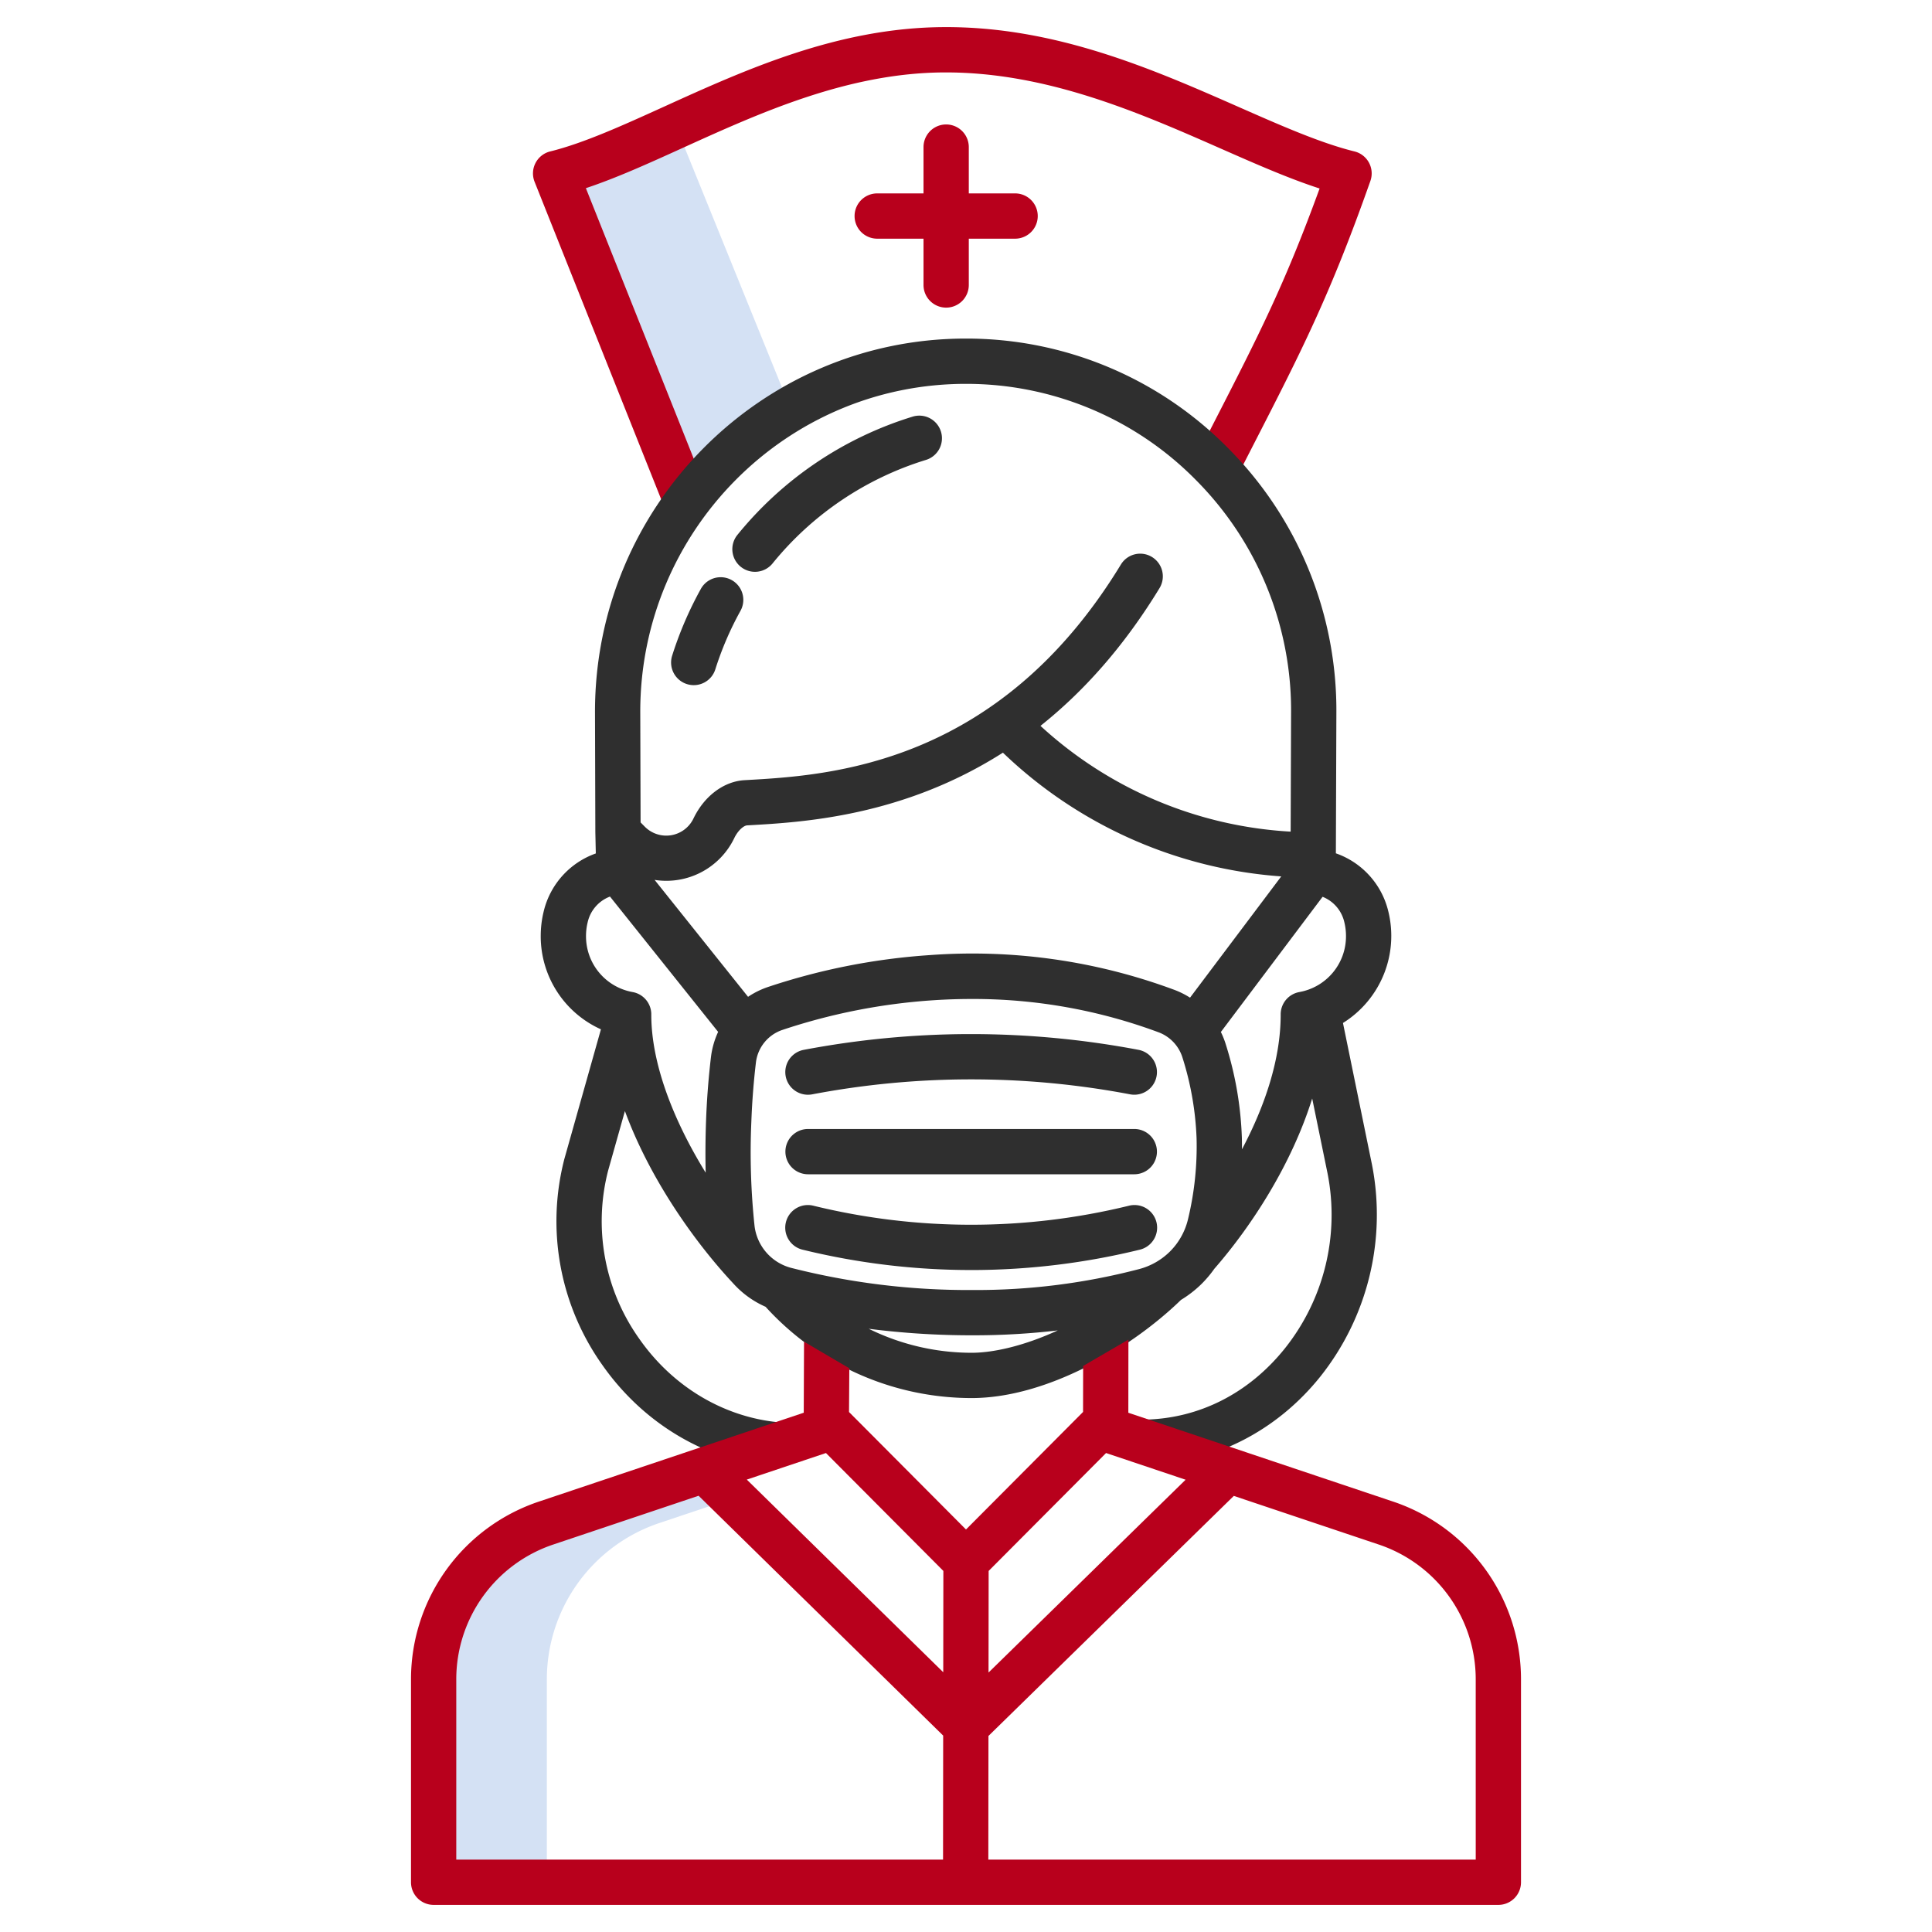 <svg id="Layer_1" height="512" viewBox="0 0 512 512" width="512" xmlns="http://www.w3.org/2000/svg" data-name="Layer 1"><path d="m179.13 33.42c-11.66 5.291-22.33 10.18-31.89 12.53l33.811 83.35 28.7-20.395z" fill="#d4e1f4"/><path d="m144.85 403.58a43.69 43.69 0 0 0 -29.93 41.34v53.9h30v-53.9a43.69 43.69 0 0 1 29.93-41.34l19.511-6.549-7.651-7.5z" fill="#d4e1f4"/><g fill="#2f2f2f"><path d="m214.137 290.115a6.036 6.036 0 0 0 1.127-.107 225.641 225.641 0 0 1 84.219 0 6 6 0 0 0 2.241-11.789 238.247 238.247 0 0 0 -44.356-4.175c-.339 0-.68 0-1.017 0a238.237 238.237 0 0 0 -43.328 4.173 6 6 0 0 0 1.114 11.9z"/><path d="m214.144 311.194h86.456a6 6 0 0 0 0-12h-86.46a6 6 0 1 0 0 12z"/><path d="m302.029 331.186a6 6 0 1 0 -2.851-11.656 175.869 175.869 0 0 1 -83.609 0 6 6 0 1 0 -2.851 11.656 188.1 188.1 0 0 0 44.66 5.385h1.048a188.117 188.117 0 0 0 43.603-5.385z"/><path d="m182.042 181.291a5.994 5.994 0 0 0 7.528-3.915 84.694 84.694 0 0 1 6.665-15.5 6 6 0 1 0 -10.5-5.814 96.79 96.79 0 0 0 -7.61 17.7 6 6 0 0 0 3.917 7.529z"/><path d="m196.286 150.186a6 6 0 0 0 8.443-.861 84.194 84.194 0 0 1 40.628-27.433 6 6 0 1 0 -3.523-11.471 96.156 96.156 0 0 0 -46.408 31.323 6 6 0 0 0 .86 8.442z"/></g><path d="m250.094 7.186c-28.012.144-52.53 11.275-74.16 21.1-10.953 4.973-21.3 9.669-30.125 11.845a6 6 0 0 0 -4.137 8.048l34.543 86.636 11.146-4.445-32.1-80.506c8.06-2.673 16.651-6.574 25.632-10.651 20.537-9.324 43.814-19.892 69.262-20.022h.52c26.98 0 51.428 10.758 73.011 20.257 9.133 4.02 17.868 7.864 26.021 10.506-9.3 25.555-16.23 39.075-28.14 62.293-1.448 2.824-2.966 5.784-4.566 8.917l10.687 5.457c1.6-3.126 3.111-6.079 4.557-8.9 12.615-24.595 20.231-39.441 30.923-69.77a6 6 0 0 0 -4.222-7.821c-8.9-2.194-19.358-6.795-30.426-11.667-22.82-10.047-48.703-21.463-78.426-21.277z" fill="#b8001c"/><path d="m250.741 81.524a6 6 0 0 0 6-6v-12.271h12.272a6 6 0 0 0 0-12h-12.272v-12.271a6 6 0 1 0 -12 0v12.271h-12.27a6 6 0 0 0 0 12h12.27v12.271a6 6 0 0 0 6 6z" fill="#b8001c"/><path d="m355.9 271.1a27.2 27.2 0 0 0 12.036-29.5 21.617 21.617 0 0 0 -13.916-15.46l.132-36.927a98.5 98.5 0 0 0 -28.786-70.543 97.272 97.272 0 0 0 -69.449-28.945c-54.169 0-98.238 44.357-98.238 98.9l.093 31.823v.116l.125 5.61a21.616 21.616 0 0 0 -13.829 15.426 27.373 27.373 0 0 0 -.77 6.45 27.031 27.031 0 0 0 15.955 24.729l-9.688 34.347a65.791 65.791 0 0 0 10.12 54.694c10.974 15.617 27.755 25.491 46.04 27.09l1.045-11.954c-14.749-1.29-28.332-9.322-37.267-22.036a53.774 53.774 0 0 1 -8.362-44.632l4.469-15.847c6.482 17.671 18.195 34.42 28.716 45.687a25 25 0 0 0 8.559 6.182 73.763 73.763 0 0 0 54.591 24.19c19.862 0 42.137-13.035 55.493-26.009a29.863 29.863 0 0 0 5.467-4.248 29.927 29.927 0 0 0 3.372-4c10.043-11.509 20.556-27.88 25.937-45.131l4.073 19.869a56.784 56.784 0 0 1 -11.28 46.319c-9.52 11.908-22.707 18.624-37.131 18.91l.239 12c17.788-.354 34.651-8.888 46.265-23.415a68.912 68.912 0 0 0 13.664-56.227zm-99.988-169.374a85.355 85.355 0 0 1 60.938 25.405 86.588 86.588 0 0 1 25.3 62.025l-.112 31.235a106.705 106.705 0 0 1 -66.3-28.03c11.048-8.788 21.855-20.59 31.544-36.493a6.009 6.009 0 0 0 -2.182-8.368 5.983 5.983 0 0 0 -8.038 2.082c-32.483 53.388-77.454 55.918-99.4 57.151l-.332.019c-5.511.31-10.707 4.21-13.562 10.177a8 8 0 0 1 -13.012 2.022l-.994-1-.086-29.343c-.002-47.908 38.684-86.882 86.236-86.882zm-67.5 178.406c-.658 5.58-1.1 11.253-1.3 16.86-.176 4.843-.2 9.388-.1 13.778-8.313-13.46-14.413-28.6-14.413-41.83v-.126a6 6 0 0 0 -4.958-5.909 15 15 0 0 1 -12.341-14.856 15.225 15.225 0 0 1 .431-3.613 9.528 9.528 0 0 1 5.923-6.837l28.659 35.862a22.125 22.125 0 0 0 -1.899 6.671zm69.064 78.368a61.731 61.731 0 0 1 -27.244-6.359 215.032 215.032 0 0 0 27.405 1.727h.17a191.121 191.121 0 0 0 22.51-1.294c-8.702 4.003-16.867 5.926-22.841 5.926zm57.375-35.461a17.936 17.936 0 0 1 -4.851 8.671 18.131 18.131 0 0 1 -8.191 4.629 170.346 170.346 0 0 1 -44 5.529h-.16a190.11 190.11 0 0 1 -47.985-5.868 13.113 13.113 0 0 1 -9.711-11.19 185.327 185.327 0 0 1 -.846-27.386c.192-5.283.6-10.629 1.225-15.888a10.4 10.4 0 0 1 7.022-8.6 159.128 159.128 0 0 1 39.982-7.86c3.536-.231 6.94-.337 10.22-.337a140.928 140.928 0 0 1 49.383 8.794 10.469 10.469 0 0 1 6.442 6.775 80.559 80.559 0 0 1 3.724 21.365 82.145 82.145 0 0 1 -2.254 21.366zm.52-58.648a22.177 22.177 0 0 0 -4.35-2.143 153.553 153.553 0 0 0 -64.468-9.147 171.15 171.15 0 0 0 -43 8.451 22.209 22.209 0 0 0 -5.311 2.615l-24.763-30.986a19.984 19.984 0 0 0 21.108-11.073c.979-2.047 2.5-3.324 3.413-3.375l.331-.019c14.358-.807 40.846-2.3 67.451-19.249a118.7 118.7 0 0 0 73.763 32.79zm28.981-1.486a6 6 0 0 0 -4.958 5.909v.126c0 11.86-4.262 24.35-10.261 35.64.008-1.086 0-2.173-.033-3.26a92.171 92.171 0 0 0 -4.233-24.485 22.1 22.1 0 0 0 -1.324-3.345l26.957-35.83a9.522 9.522 0 0 1 5.773 6.778 15.267 15.267 0 0 1 .429 3.611 15 15 0 0 1 -12.35 14.851z" fill="#2f2f2f"/><path d="m369.055 397.892-70.034-23.5.022-19.383-12 6.988-.022 12.184-31.021 31.151-31-31.132.078-11.587-12-7.044-.078 18.814-70.054 23.509a49.662 49.662 0 0 0 -34.026 47.031v53.892a6 6 0 0 0 6 6h282.161a6 6 0 0 0 6-6v-53.892a49.662 49.662 0 0 0 -34.026-47.031zm-119.138 94.923h-129v-47.892a37.673 37.673 0 0 1 25.845-35.654l38.375-12.878 64.813 63.557zm.053-49.657-52.062-51.052 20.978-7.04 31.114 31.244zm12.03-26.843 31.117-31.249 21.082 7.075-52.227 51.1zm129.084 76.5h-129.167l.034-32.769 65.022-63.618 38.263 12.841a37.673 37.673 0 0 1 25.845 35.654z" fill="#b8001c"/></svg>
